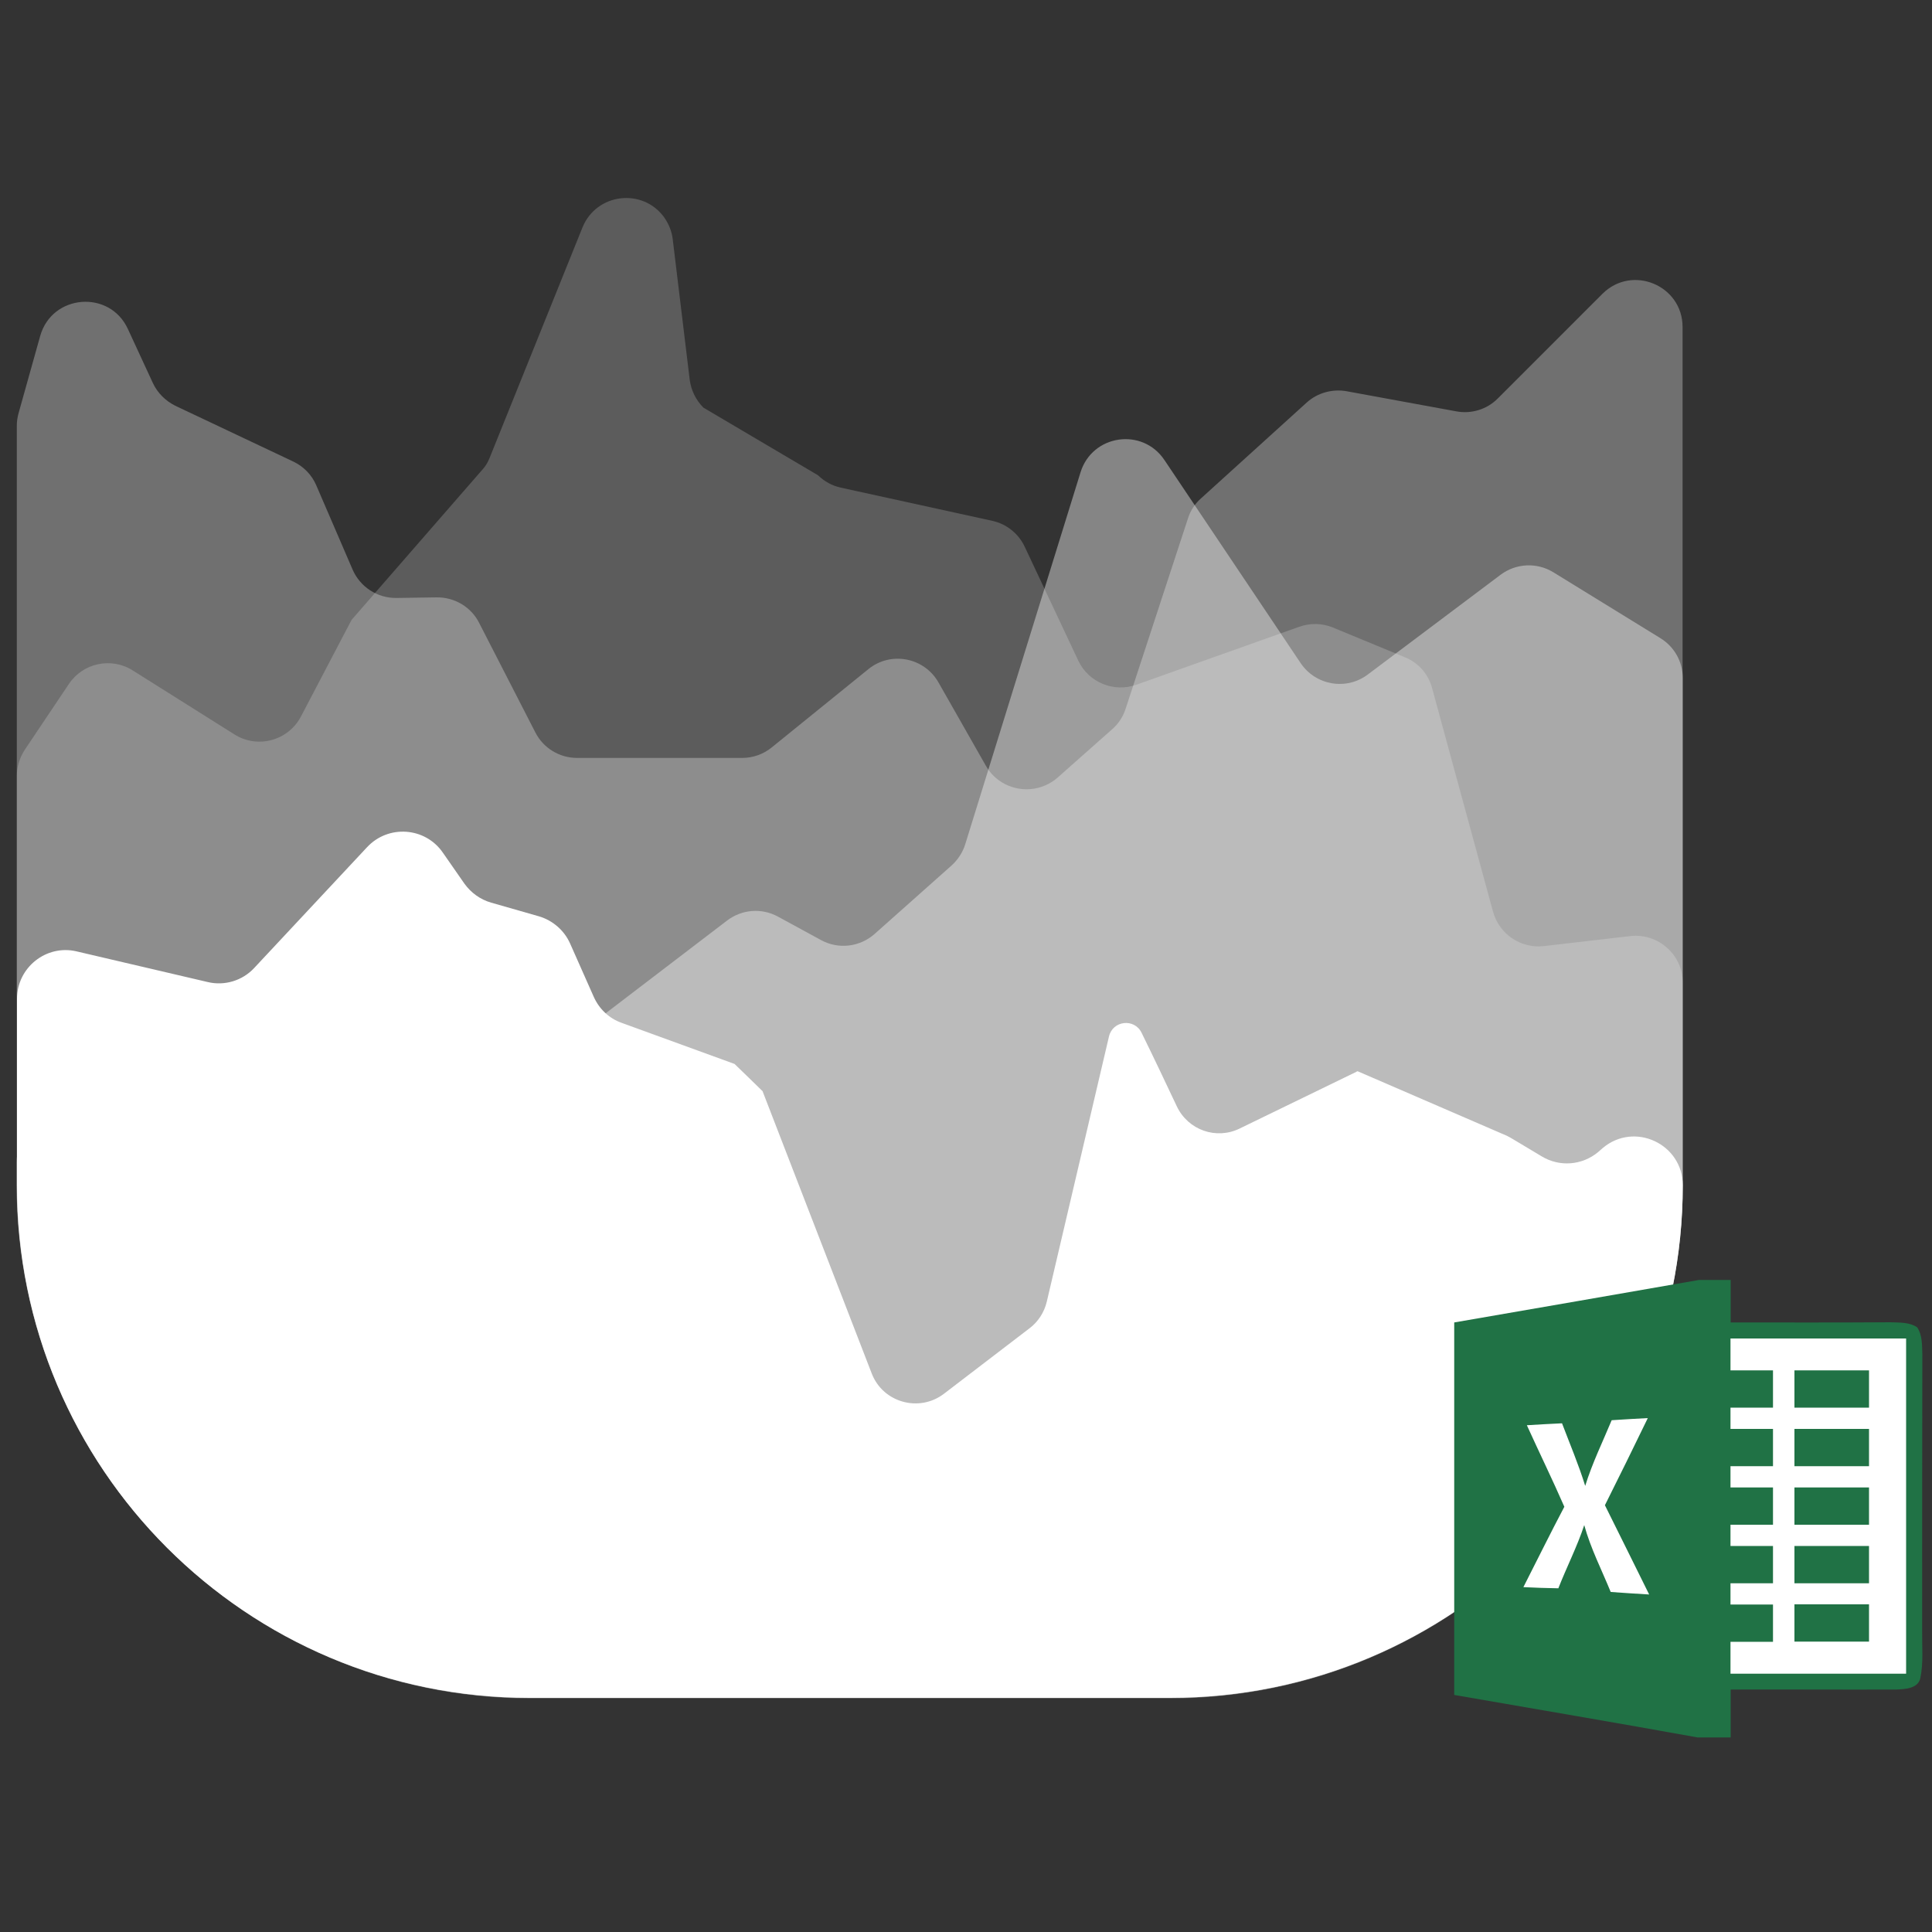 <?xml version="1.0" encoding="utf-8"?>
<!-- Generator: Adobe Illustrator 22.1.0, SVG Export Plug-In . SVG Version: 6.00 Build 0)  -->
<svg version="1.1" id="Layer_1" xmlns="http://www.w3.org/2000/svg" xmlns:xlink="http://www.w3.org/1999/xlink" x="0px" y="0px"
	 viewBox="0 0 1000 1000" style="enable-background:new 0 0 1000 1000;" xml:space="preserve">
<rect x="0" y="0" width="1000" height="1000" fill="#333333" stroke="none"/>
<style type="text/css">
	.st0{opacity:0.2;fill:#FFFFFF;enable-background:new    ;}
	.st1{opacity:0.3;fill:#FFFFFF;enable-background:new    ;}
	.st2{opacity:0.4;fill:#FFFFFF;enable-background:new    ;}
	.st3{fill:#FFFFFF;}
	.st4{fill:#207245;}
</style>
<path class="st0" d="M12.8,388.1l22.8-34c7.3-11,22-14.1,33.1-7.1l52.6,33.1c12,7.6,27.9,3.3,34.5-9.3l25.4-48.5
	c0.3-0.5,0.6-1,0.9-1.6l68-78.1c1.4-1.6,2.4-3.4,3.2-5.3l0,0l48.2-119.6c7.2-17.7,31-20.6,42.2-5.3l0,0c2.4,3.4,4,7.2,4.5,11.4
	l8.8,72.8c0.7,5.4,3.2,10.5,7.1,14.4l59.3,35c3.3,3.2,7.3,5.4,11.8,6.4l78.5,17.2c7.3,1.6,13.5,6.6,16.7,13.4l27.7,58.9
	c5.3,11.3,18.4,16.7,30.1,12.5l84.3-30c5.7-2,11.9-1.9,17.4,0.4l37.3,15.4c7,2.8,12.2,8.8,14.1,16.1l31.5,115.6
	c3.2,11.6,14.3,19.1,26.2,17.8l44.9-5.2c14.4-1.6,27.1,9.7,27.1,24.1v104.3c0,146.6-118.8,265.4-265.4,265.4H274.1
	C127.5,878.8,8.7,760,8.7,613.5V401.7C8.7,396.9,10.2,392.1,12.8,388.1z"/>
<path class="st1" d="M9.6,213.9l11.2-40c6.1-21.7,36-24.1,45.4-3.6l12.9,27.9c2.4,5.2,6.6,9.3,11.6,11.8l61.1,28.9
	c5.3,2.5,9.6,6.9,11.9,12.3l18.8,43.6c3.9,9,12.8,14.8,22.6,14.7l21-0.3c9.2-0.1,17.8,5,21.9,13.2l29.1,56.7
	c4.1,8.1,12.5,13.2,21.6,13.2h85.4c5.6,0,11-1.9,15.3-5.4l50-40.5c11.6-9.5,29-6.2,36.4,6.9l24.4,42.9c7.6,13.5,25.7,16.4,37.3,6.2
	l28.1-24.9c3.3-2.8,5.7-6.6,7-10.6l32.3-98.6c1.3-4.1,3.6-7.6,6.8-10.4l54.6-49.5c5.6-5.1,13.3-7.2,20.7-5.9l56.7,10.4
	c7.8,1.5,16-1,21.6-6.7l54.1-54.1c15.3-15.3,41.5-4.5,41.5,17.2v444.4c0,146.6-118.8,265.4-265.4,265.4H274.1
	C127.5,878.8,8.7,760,8.7,613.5V220.4C8.7,218.3,9,216,9.6,213.9z"/>
<path class="st2" d="M274.1,878.8h331.6C752.2,878.8,871,760,871,613.5V351c0-8.5-4.4-16.3-11.6-20.7L804,296.2
	c-8.5-5.2-19.3-4.7-27.3,1.3L708,349.1c-11.1,8.4-27,5.7-34.8-5.9l-70.5-105.1c-11.4-17-37.3-13.2-43.4,6.3L499.6,437
	c-1.3,4.2-3.8,8-7.1,11l-39.8,35.4c-7.7,6.8-18.7,8.1-27.7,3.2l-22.4-12.2c-8.5-4.6-18.7-3.7-26.3,2.1l-94.4,72.1
	c-1.4,1-2.6,2.2-3.7,3.4l-25.4,29.7c-6.8,7.9-17.9,10.6-27.5,6.7L100,537.9c-7.7-3.1-16.4-2.1-23.2,2.8l-58,41.2
	c-6.4,4.7-10.2,12-10.2,19.8v11.6C8.7,760,127.5,878.8,274.1,878.8z"/>
<path class="st3" d="M274.1,878.8h331.6C752.2,878.8,871,760,871,613.5l0,0c0-21.4-25-33.1-41.4-19.3l-2.4,2.1
	c-8.3,6.9-19.9,7.8-29.1,2.3l-15.2-9.1c-0.9-0.6-2-1.1-2.9-1.6l-77-33.3c-0.3-0.2-0.7-0.1-1,0.2l-60.3,29.3
	c-12.2,6-26.8,0.8-32.6-11.5c-5.5-11.7-12.4-26.2-18.2-38c-3.7-7.7-15-6.4-16.9,1.9l-32.2,137.3c-1.3,5.4-4.4,10.3-8.9,13.7
	c-9.9,7.6-28.7,22-44.3,33.9c-12.8,9.8-31.6,4.6-37.4-10.5c-16.5-42.6-45.8-118.5-56.5-146.1c-4.4-4.3-10.1-9.9-14.5-14.1
	l-58.5-21.3c-6.5-2.3-11.6-7.2-14.4-13.5l-12.2-27.5c-3-6.8-9-12-16.1-14.1l-24.8-7.1c-5.6-1.6-10.4-5.1-13.8-9.8l-11.2-16.1
	c-9.1-13.2-28.2-14.6-39.2-2.8L131.6,501c-6.1,6.6-15.4,9.4-24.1,7.3l-68-15.9c-15.6-3.6-30.7,8.4-30.7,24.6v96.3
	C8.7,760,127.5,878.8,274.1,878.8z"/>
<g>
	<path class="st4" d="M879.4,662.5h16.4v22c27.6,0,55.1,0.1,82.7-0.1c4.7,0.2,9.8-0.1,13.8,2.6c2.8,4.1,2.5,9.3,2.7,13.9
		c-0.1,47.8-0.1,95.6-0.1,143.4c-0.1,8,0.7,16.2-0.9,24.1c-1.1,5.7-8,5.9-12.6,6.1c-28.5,0.1-57.1-0.1-85.6,0v24.8h-17.1
		c-42-7.6-84-14.7-126-22V684.5C794.9,677.2,837.1,669.9,879.4,662.5z"/>
	<path class="st3" d="M895.7,692.8h90.9v173.5h-90.9v-16.5h22v-19.3h-22v-11h22v-19.3h-22v-11h22v-19.3h-22v-11h22v-19.3h-22v-11h22
		v-19.3h-22V692.8z"/>
	<path class="st4" d="M928.8,709.3h38.6v19.3h-38.6V709.3z"/>
	<path class="st3" d="M834.2,735.1c6.2-0.4,12.5-0.8,18.7-1.1c-7.3,15.1-14.7,30.1-22.2,45.1c7.6,15.4,15.3,30.7,22.9,46.2
		c-6.6-0.4-13.3-0.8-19.9-1.3c-4.7-11.5-10.4-22.6-13.7-34.6c-3.7,11.2-9.1,21.7-13.4,32.7c-6-0.1-12.1-0.3-18.1-0.6
		c7.1-13.9,13.9-27.8,21.2-41.6c-6.2-14.2-13-28.1-19.4-42.2c6.1-0.4,12.1-0.7,18.2-1c4.1,10.8,8.6,21.4,12,32.4
		C824.1,757.4,829.5,746.4,834.2,735.1L834.2,735.1z"/>
	<path class="st4" d="M928.8,739.6h38.6v19.3h-38.6V739.6z M928.8,769.9h38.6v19.3h-38.6V769.9z M928.8,800.2h38.6v19.3h-38.6V800.2
		z M928.8,830.4h38.6v19.3h-38.6V830.4z"/>
</g>
</svg>
